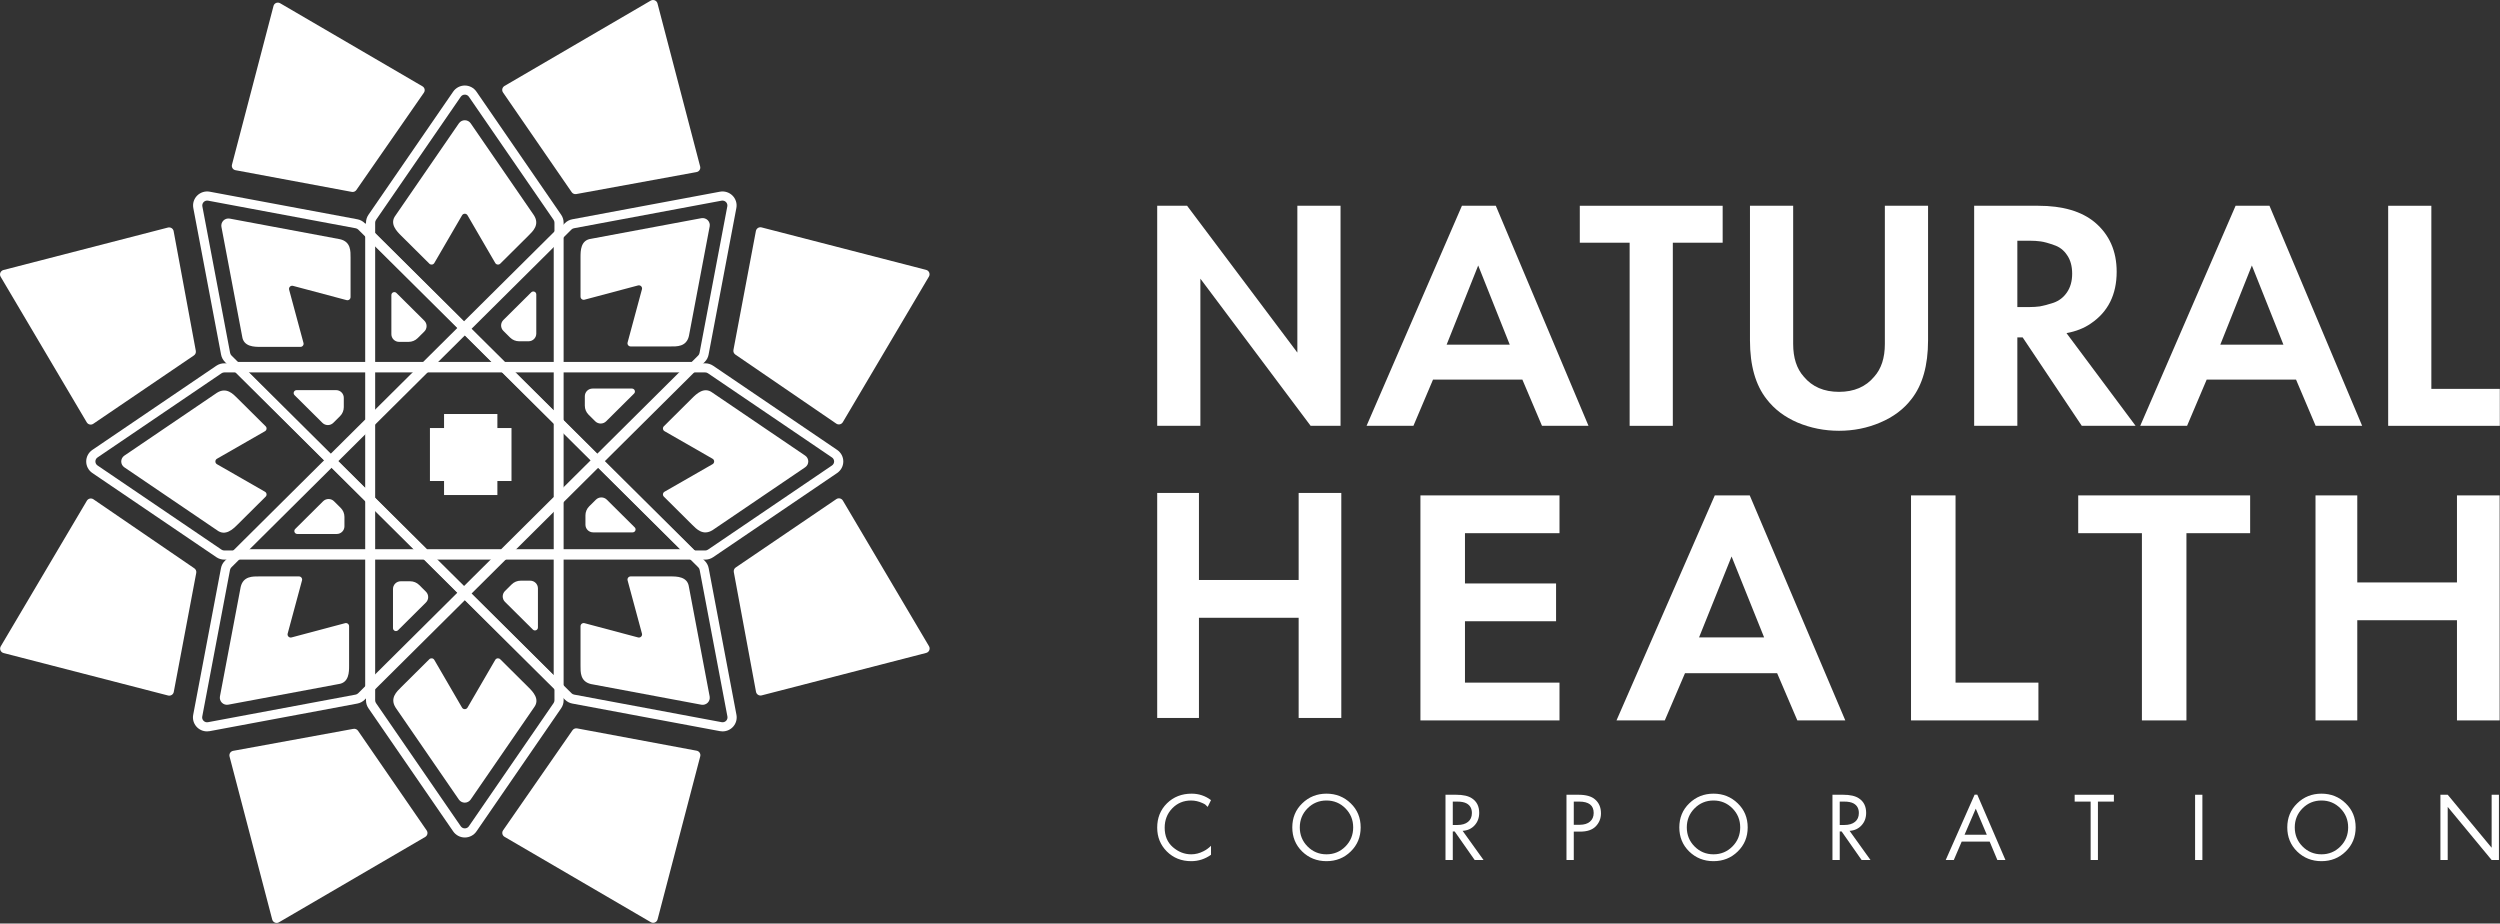 <svg width="157" height="58" viewBox="0 0 157 58" fill="none" xmlns="http://www.w3.org/2000/svg">
<rect x="0" y="0" width="157" height="58" fill="#333333" stroke="none"/>
<g clip-path="url(#clip0_112_7467)">
<path d="M13.002 45.931C12.872 45.931 12.743 45.903 12.626 45.848C12.508 45.793 12.404 45.713 12.321 45.614C12.238 45.514 12.178 45.398 12.145 45.273C12.113 45.148 12.108 45.017 12.133 44.89L13.877 35.682C13.909 35.508 13.994 35.348 14.12 35.224L35.478 14.013C35.604 13.887 35.765 13.803 35.94 13.771L45.21 12.039C45.352 12.012 45.497 12.02 45.635 12.063C45.772 12.105 45.898 12.18 45.999 12.281C46.101 12.382 46.176 12.506 46.219 12.643C46.262 12.779 46.27 12.924 46.243 13.065L44.499 22.272C44.467 22.446 44.382 22.606 44.256 22.731L22.9 43.942C22.775 44.067 22.614 44.152 22.439 44.184L13.168 45.916C13.113 45.926 13.057 45.931 13.002 45.931ZM45.373 12.596C45.353 12.597 45.334 12.598 45.315 12.602L36.044 14.334C35.983 14.345 35.927 14.375 35.884 14.418L14.53 35.63C14.486 35.674 14.456 35.729 14.445 35.79L12.701 44.998C12.691 45.047 12.694 45.097 12.709 45.145C12.724 45.192 12.75 45.235 12.786 45.27C12.821 45.305 12.865 45.331 12.912 45.346C12.96 45.36 13.011 45.363 13.06 45.354L22.331 43.622C22.391 43.611 22.447 43.581 22.491 43.538L43.846 22.327C43.89 22.284 43.919 22.228 43.93 22.168L45.675 12.96C45.683 12.916 45.681 12.871 45.67 12.827C45.659 12.784 45.638 12.743 45.61 12.709C45.581 12.674 45.545 12.646 45.505 12.627C45.464 12.608 45.419 12.598 45.374 12.597L45.373 12.596Z" fill="white"/>
<path d="M45.379 45.931C45.324 45.931 45.27 45.926 45.215 45.916L35.945 44.184C35.77 44.152 35.609 44.067 35.483 43.942L14.128 22.731C14.002 22.606 13.917 22.446 13.884 22.272L12.14 13.065C12.114 12.924 12.122 12.779 12.164 12.643C12.207 12.506 12.282 12.382 12.384 12.281C12.486 12.18 12.611 12.105 12.749 12.062C12.886 12.02 13.032 12.012 13.174 12.039L22.444 13.771C22.619 13.803 22.78 13.888 22.905 14.013L44.261 35.223C44.387 35.349 44.472 35.509 44.505 35.683L46.249 44.89C46.273 45.017 46.268 45.148 46.236 45.273C46.203 45.398 46.143 45.514 46.06 45.614C45.977 45.713 45.873 45.793 45.755 45.848C45.638 45.903 45.509 45.931 45.379 45.931ZM13.008 12.597C12.963 12.597 12.919 12.607 12.878 12.626C12.838 12.646 12.802 12.674 12.773 12.708C12.745 12.743 12.724 12.783 12.713 12.826C12.702 12.87 12.7 12.915 12.708 12.959L14.452 22.166C14.464 22.227 14.493 22.282 14.537 22.326L35.892 43.536C35.936 43.58 35.992 43.61 36.053 43.621L45.323 45.353C45.372 45.362 45.423 45.359 45.471 45.344C45.518 45.33 45.562 45.304 45.597 45.269C45.633 45.234 45.659 45.191 45.674 45.143C45.688 45.096 45.691 45.045 45.682 44.996L43.938 35.789C43.927 35.728 43.897 35.673 43.853 35.629L22.498 14.419C22.454 14.375 22.398 14.346 22.338 14.335L13.068 12.602C13.048 12.599 13.028 12.597 13.008 12.597Z" fill="white"/>
<path d="M29.191 52.595C29.047 52.595 28.905 52.56 28.778 52.493C28.651 52.427 28.542 52.33 28.461 52.212L23.138 44.477C23.037 44.332 22.984 44.159 22.984 43.981V13.985C22.984 13.808 23.038 13.635 23.138 13.489L28.46 5.754C28.541 5.636 28.65 5.539 28.777 5.473C28.905 5.406 29.046 5.371 29.19 5.371C29.334 5.371 29.476 5.406 29.603 5.473C29.73 5.539 29.839 5.636 29.92 5.754L35.242 13.489C35.342 13.635 35.396 13.808 35.395 13.985V43.981C35.396 44.159 35.342 44.331 35.242 44.477L29.922 52.211C29.841 52.33 29.732 52.426 29.604 52.493C29.477 52.56 29.335 52.595 29.191 52.595ZM29.191 5.944C29.14 5.943 29.091 5.955 29.046 5.978C29.002 6.001 28.964 6.035 28.935 6.077L23.613 13.812C23.578 13.863 23.56 13.923 23.56 13.984V43.981C23.56 44.042 23.578 44.102 23.613 44.153L28.935 51.889C28.963 51.93 29.002 51.964 29.046 51.987C29.091 52.011 29.14 52.023 29.191 52.022C29.241 52.023 29.291 52.011 29.336 51.987C29.38 51.964 29.418 51.93 29.446 51.889L34.767 44.151C34.801 44.1 34.82 44.04 34.82 43.979V13.982C34.82 13.921 34.801 13.861 34.767 13.81L29.445 6.075C29.417 6.033 29.379 6 29.335 5.977C29.29 5.954 29.241 5.942 29.191 5.943V5.944Z" fill="white"/>
<path d="M35.351 43.781L29.142 37.614L22.934 43.781V35.063H14.156L20.365 28.896L14.156 22.731H22.934V14.012L29.142 20.178L35.351 14.012V22.731H44.127L37.919 28.897L44.127 35.063H35.351V43.781ZM29.549 37.209L34.772 42.397V35.063H31.71L29.549 37.209ZM23.512 35.063V42.397L28.735 37.209L26.574 35.063H23.512ZM27.39 35.063L29.142 36.802L30.893 35.063H27.39ZM35.352 34.489H42.735L37.512 29.302L35.352 31.448V34.489ZM32.29 34.489H34.774V32.022L32.29 34.489ZM26.813 34.489H31.473L34.774 31.21V26.582L31.473 23.303H26.812L23.511 26.582V31.211L26.813 34.489ZM23.512 34.489H25.997L23.512 32.022V34.489ZM15.551 34.489H22.935V31.448L20.774 29.302L15.551 34.489ZM35.352 27.156V30.637L37.103 28.898L35.352 27.156ZM21.182 28.895L22.934 30.635V27.154L21.182 28.895ZM35.352 26.343L37.512 28.49L42.735 23.302H35.351L35.352 26.343ZM15.551 23.302L20.773 28.493L22.934 26.346V23.303L15.551 23.302ZM32.29 23.302L34.774 25.77V23.302H32.29ZM23.512 23.302V25.77L25.997 23.302H23.512ZM31.712 22.729H34.774V15.396L29.551 20.584L31.712 22.729ZM27.39 22.729H30.896L29.144 20.989L27.39 22.729ZM23.512 22.729H26.574L28.735 20.583L23.512 15.396V22.729Z" fill="white"/>
<path d="M44.287 35.145H14.086C13.908 35.145 13.734 35.091 13.587 34.991L5.799 29.705C5.68 29.624 5.583 29.516 5.516 29.39C5.449 29.264 5.414 29.123 5.414 28.98C5.414 28.837 5.449 28.697 5.516 28.57C5.583 28.444 5.68 28.336 5.799 28.255L13.587 22.969C13.734 22.869 13.908 22.816 14.086 22.816H44.287C44.465 22.816 44.639 22.87 44.786 22.969L52.574 28.255C52.693 28.336 52.789 28.444 52.857 28.57C52.924 28.697 52.959 28.837 52.959 28.98C52.959 29.123 52.924 29.264 52.857 29.39C52.789 29.516 52.693 29.624 52.574 29.705L44.786 34.991C44.639 35.091 44.465 35.145 44.287 35.145ZM14.086 23.388C14.024 23.388 13.964 23.407 13.912 23.442L6.125 28.728C6.083 28.756 6.049 28.793 6.026 28.837C6.003 28.881 5.99 28.93 5.99 28.98C5.99 29.029 6.003 29.078 6.026 29.122C6.049 29.166 6.083 29.204 6.125 29.232L13.912 34.518C13.964 34.553 14.024 34.571 14.086 34.571H44.287C44.349 34.571 44.409 34.552 44.46 34.518L52.248 29.232C52.29 29.204 52.324 29.166 52.347 29.122C52.37 29.078 52.383 29.029 52.383 28.98C52.383 28.93 52.37 28.881 52.347 28.837C52.324 28.793 52.29 28.756 52.248 28.728L44.46 23.442C44.409 23.407 44.349 23.388 44.287 23.388H14.086Z" fill="white"/>
<path d="M31.589 5.806L35.901 12.067C35.932 12.113 35.976 12.149 36.028 12.17C36.079 12.191 36.135 12.197 36.19 12.187L43.743 10.806C43.782 10.799 43.819 10.784 43.852 10.762C43.884 10.74 43.912 10.712 43.933 10.679C43.955 10.646 43.969 10.608 43.975 10.57C43.981 10.531 43.979 10.491 43.969 10.454L41.29 0.214C41.279 0.171 41.258 0.132 41.229 0.098C41.2 0.065 41.163 0.039 41.122 0.022C41.081 0.005 41.036 -0.002 40.992 0.001C40.948 0.004 40.905 0.017 40.866 0.039L31.681 5.399C31.647 5.419 31.618 5.445 31.594 5.477C31.571 5.509 31.555 5.545 31.546 5.583C31.537 5.621 31.537 5.661 31.544 5.699C31.552 5.737 31.567 5.774 31.589 5.806Z" fill="white"/>
<path d="M47.471 14.503L46.06 21.976C46.049 22.03 46.055 22.087 46.076 22.139C46.097 22.19 46.133 22.234 46.179 22.266L52.517 26.603C52.55 26.626 52.587 26.641 52.625 26.649C52.664 26.656 52.704 26.655 52.743 26.647C52.782 26.639 52.818 26.622 52.85 26.599C52.882 26.576 52.909 26.546 52.929 26.512L58.336 17.37C58.359 17.332 58.373 17.289 58.375 17.245C58.379 17.201 58.371 17.156 58.354 17.115C58.337 17.074 58.311 17.038 58.277 17.009C58.244 16.98 58.204 16.959 58.16 16.948L47.827 14.281C47.789 14.271 47.749 14.269 47.71 14.275C47.671 14.281 47.634 14.294 47.601 14.315C47.567 14.336 47.539 14.364 47.516 14.396C47.494 14.428 47.479 14.464 47.471 14.503Z" fill="white"/>
<path d="M14.787 10.688L22.096 12.051C22.149 12.06 22.204 12.055 22.254 12.034C22.304 12.014 22.347 11.979 22.378 11.935L26.621 5.82C26.642 5.788 26.658 5.753 26.665 5.715C26.673 5.677 26.672 5.639 26.664 5.601C26.656 5.564 26.64 5.528 26.617 5.497C26.594 5.466 26.565 5.44 26.532 5.421L17.59 0.202C17.552 0.181 17.51 0.168 17.467 0.165C17.424 0.162 17.381 0.169 17.341 0.185C17.301 0.202 17.265 0.227 17.237 0.259C17.208 0.292 17.188 0.33 17.177 0.372L14.568 10.343C14.558 10.38 14.556 10.419 14.562 10.457C14.568 10.495 14.581 10.531 14.602 10.563C14.622 10.596 14.649 10.624 14.681 10.645C14.713 10.667 14.749 10.681 14.787 10.688Z" fill="white"/>
<path d="M5.859 26.614L12.177 22.322C12.223 22.291 12.259 22.247 12.28 22.196C12.302 22.145 12.308 22.088 12.297 22.034L10.904 14.515C10.897 14.477 10.882 14.44 10.86 14.408C10.838 14.375 10.809 14.347 10.776 14.326C10.742 14.305 10.705 14.291 10.666 14.285C10.627 14.279 10.587 14.28 10.548 14.29L0.215 16.957C0.172 16.969 0.132 16.99 0.099 17.019C0.065 17.048 0.039 17.084 0.022 17.125C0.005 17.166 -0.002 17.21 0.001 17.254C0.004 17.298 0.017 17.341 0.04 17.379L5.448 26.523C5.468 26.557 5.495 26.586 5.527 26.609C5.559 26.633 5.595 26.649 5.633 26.657C5.672 26.666 5.712 26.667 5.751 26.659C5.789 26.652 5.826 26.637 5.859 26.614Z" fill="white"/>
<path d="M10.913 43.453L12.324 35.981C12.335 35.926 12.329 35.87 12.308 35.818C12.287 35.767 12.251 35.722 12.205 35.691L5.867 31.355C5.835 31.333 5.798 31.317 5.759 31.31C5.72 31.302 5.68 31.303 5.641 31.311C5.603 31.32 5.566 31.336 5.534 31.359C5.502 31.383 5.475 31.412 5.455 31.446L0.047 40.589C0.025 40.627 0.012 40.67 0.008 40.714C0.005 40.758 0.013 40.802 0.03 40.843C0.047 40.884 0.073 40.92 0.107 40.949C0.141 40.978 0.18 40.999 0.224 41.011L10.557 43.678C10.595 43.688 10.635 43.69 10.674 43.683C10.713 43.677 10.751 43.663 10.784 43.642C10.818 43.621 10.846 43.594 10.868 43.561C10.89 43.529 10.906 43.492 10.913 43.453Z" fill="white"/>
<path d="M26.796 52.153L22.484 45.892C22.452 45.846 22.408 45.811 22.357 45.789C22.306 45.768 22.249 45.762 22.195 45.772L14.642 47.153C14.603 47.16 14.566 47.175 14.533 47.197C14.5 47.219 14.473 47.247 14.451 47.28C14.43 47.313 14.416 47.351 14.41 47.389C14.404 47.428 14.406 47.468 14.415 47.506L17.095 57.745C17.106 57.788 17.127 57.828 17.156 57.861C17.185 57.894 17.222 57.92 17.263 57.938C17.304 57.954 17.348 57.962 17.393 57.959C17.437 57.956 17.48 57.942 17.518 57.92L26.704 52.56C26.738 52.54 26.767 52.514 26.79 52.482C26.814 52.45 26.83 52.415 26.839 52.376C26.847 52.338 26.848 52.299 26.841 52.26C26.833 52.222 26.818 52.185 26.796 52.153Z" fill="white"/>
<path d="M43.75 47.144L36.242 45.743C36.187 45.733 36.13 45.739 36.079 45.76C36.028 45.781 35.984 45.816 35.952 45.862L31.594 52.144C31.571 52.177 31.556 52.213 31.548 52.252C31.541 52.29 31.541 52.33 31.55 52.368C31.558 52.406 31.575 52.442 31.598 52.474C31.621 52.506 31.651 52.532 31.685 52.552L40.871 57.913C40.91 57.935 40.953 57.948 40.997 57.951C41.042 57.955 41.086 57.947 41.127 57.93C41.168 57.913 41.205 57.887 41.234 57.854C41.263 57.821 41.284 57.781 41.296 57.738L43.976 47.495C43.985 47.457 43.987 47.418 43.981 47.379C43.974 47.341 43.96 47.304 43.939 47.271C43.918 47.238 43.89 47.21 43.858 47.188C43.825 47.166 43.789 47.151 43.75 47.144Z" fill="white"/>
<path d="M52.522 31.344L46.204 35.637C46.157 35.668 46.121 35.712 46.1 35.764C46.078 35.815 46.073 35.872 46.083 35.927L47.477 43.445C47.484 43.483 47.499 43.52 47.521 43.553C47.543 43.586 47.572 43.613 47.605 43.634C47.639 43.656 47.676 43.669 47.715 43.676C47.754 43.682 47.794 43.68 47.832 43.67L58.165 41.003C58.208 40.992 58.248 40.971 58.282 40.942C58.315 40.913 58.342 40.876 58.359 40.836C58.376 40.795 58.383 40.75 58.38 40.706C58.377 40.662 58.364 40.619 58.341 40.581L52.933 31.438C52.913 31.404 52.886 31.374 52.855 31.351C52.823 31.327 52.786 31.311 52.748 31.302C52.709 31.293 52.669 31.293 52.63 31.3C52.591 31.307 52.554 31.322 52.522 31.344Z" fill="white"/>
<path d="M33.534 13.523L29.557 7.742C29.516 7.683 29.461 7.635 29.397 7.601C29.333 7.568 29.261 7.551 29.189 7.551C29.117 7.551 29.046 7.568 28.982 7.601C28.918 7.635 28.863 7.683 28.821 7.742L24.844 13.523C24.437 14.049 24.921 14.529 25.195 14.802L26.964 16.559C26.985 16.58 27.011 16.596 27.04 16.606C27.069 16.615 27.1 16.618 27.13 16.614C27.16 16.61 27.189 16.6 27.214 16.583C27.239 16.566 27.26 16.544 27.275 16.518L29.018 13.521C29.035 13.491 29.06 13.466 29.09 13.448C29.12 13.431 29.154 13.422 29.189 13.422C29.224 13.422 29.258 13.431 29.288 13.448C29.318 13.466 29.343 13.491 29.36 13.521L31.103 16.518C31.118 16.544 31.139 16.566 31.164 16.583C31.19 16.6 31.218 16.61 31.248 16.614C31.279 16.618 31.309 16.615 31.338 16.606C31.367 16.596 31.393 16.58 31.415 16.559L33.183 14.802C33.458 14.529 33.91 14.121 33.534 13.523Z" fill="white"/>
<path d="M15.116 36.857L13.812 43.737C13.799 43.808 13.803 43.881 13.825 43.949C13.847 44.018 13.885 44.08 13.936 44.131C13.987 44.182 14.05 44.219 14.119 44.241C14.188 44.262 14.261 44.267 14.332 44.254L21.261 42.96C21.923 42.874 21.923 42.195 21.923 41.809V39.325C21.923 39.295 21.916 39.265 21.902 39.238C21.889 39.211 21.869 39.187 21.845 39.169C21.821 39.151 21.793 39.138 21.763 39.132C21.733 39.126 21.703 39.127 21.674 39.135L18.308 40.031C18.274 40.04 18.239 40.04 18.205 40.031C18.172 40.022 18.141 40.005 18.116 39.98C18.092 39.956 18.074 39.925 18.065 39.892C18.056 39.859 18.056 39.824 18.065 39.79L18.967 36.447C18.975 36.418 18.976 36.387 18.97 36.358C18.964 36.328 18.951 36.3 18.933 36.276C18.914 36.252 18.89 36.233 18.863 36.219C18.836 36.206 18.806 36.199 18.776 36.199H16.274C15.888 36.199 15.276 36.171 15.116 36.857Z" fill="white"/>
<path d="M37.119 42.96L44.047 44.256C44.118 44.268 44.191 44.264 44.26 44.242C44.329 44.221 44.392 44.183 44.443 44.132C44.494 44.081 44.532 44.019 44.553 43.951C44.575 43.882 44.58 43.809 44.567 43.739L43.264 36.857C43.178 36.199 42.494 36.199 42.106 36.199H39.604C39.574 36.199 39.544 36.206 39.517 36.219C39.489 36.233 39.466 36.252 39.447 36.276C39.429 36.3 39.416 36.328 39.41 36.358C39.404 36.387 39.405 36.418 39.413 36.447L40.315 39.79C40.324 39.823 40.324 39.858 40.315 39.892C40.306 39.925 40.288 39.956 40.264 39.98C40.239 40.005 40.209 40.022 40.175 40.031C40.141 40.04 40.106 40.04 40.072 40.031L36.706 39.135C36.677 39.127 36.647 39.126 36.617 39.132C36.587 39.138 36.559 39.151 36.535 39.169C36.511 39.187 36.491 39.211 36.478 39.238C36.464 39.265 36.457 39.295 36.457 39.325V41.809C36.457 42.195 36.428 42.801 37.119 42.96Z" fill="white"/>
<path d="M43.264 21.1L44.568 14.219C44.581 14.148 44.577 14.076 44.555 14.007C44.533 13.938 44.495 13.876 44.444 13.825C44.393 13.775 44.33 13.737 44.261 13.716C44.193 13.694 44.119 13.69 44.048 13.702L37.119 14.996C36.457 15.082 36.457 15.761 36.457 16.147V18.631C36.457 18.661 36.464 18.691 36.477 18.718C36.491 18.745 36.511 18.769 36.535 18.787C36.559 18.806 36.587 18.818 36.617 18.824C36.646 18.83 36.677 18.829 36.707 18.821L40.072 17.925C40.106 17.917 40.141 17.917 40.175 17.925C40.208 17.934 40.239 17.952 40.264 17.977C40.288 18.001 40.306 18.031 40.315 18.065C40.324 18.098 40.324 18.133 40.315 18.166L39.413 21.509C39.405 21.538 39.404 21.569 39.41 21.599C39.416 21.628 39.429 21.656 39.447 21.68C39.466 21.704 39.49 21.723 39.517 21.737C39.544 21.75 39.574 21.757 39.604 21.757H42.106C42.494 21.759 43.104 21.788 43.264 21.1Z" fill="white"/>
<path d="M13.627 24.665L7.806 28.616C7.746 28.657 7.698 28.711 7.664 28.775C7.631 28.838 7.613 28.909 7.613 28.981C7.613 29.053 7.631 29.123 7.664 29.187C7.698 29.251 7.746 29.305 7.806 29.346L13.627 33.297C14.156 33.701 14.639 33.221 14.914 32.948L16.682 31.191C16.704 31.17 16.72 31.144 16.73 31.115C16.739 31.087 16.743 31.056 16.738 31.026C16.735 30.997 16.724 30.968 16.707 30.943C16.69 30.918 16.667 30.897 16.641 30.882L13.624 29.151C13.594 29.134 13.569 29.109 13.551 29.079C13.534 29.049 13.525 29.015 13.525 28.981C13.525 28.946 13.534 28.912 13.551 28.883C13.569 28.853 13.594 28.828 13.624 28.811L16.641 27.08C16.667 27.065 16.69 27.044 16.707 27.019C16.724 26.994 16.735 26.965 16.738 26.936C16.743 26.906 16.739 26.875 16.73 26.846C16.72 26.818 16.704 26.792 16.682 26.771L14.914 25.015C14.639 24.741 14.228 24.292 13.627 24.665Z" fill="white"/>
<path d="M24.842 44.435L28.819 50.216C28.861 50.275 28.916 50.323 28.98 50.356C29.044 50.39 29.115 50.407 29.187 50.407C29.259 50.407 29.331 50.39 29.395 50.356C29.459 50.323 29.514 50.275 29.555 50.216L33.532 44.435C33.939 43.909 33.456 43.429 33.181 43.156L31.413 41.399C31.391 41.378 31.365 41.362 31.336 41.352C31.307 41.343 31.277 41.34 31.247 41.343C31.216 41.347 31.188 41.358 31.162 41.375C31.137 41.392 31.116 41.414 31.101 41.44L29.359 44.437C29.341 44.467 29.316 44.492 29.286 44.509C29.256 44.526 29.222 44.535 29.187 44.535C29.152 44.535 29.118 44.526 29.088 44.509C29.058 44.492 29.033 44.467 29.016 44.437L27.273 41.44C27.258 41.414 27.237 41.392 27.212 41.375C27.187 41.358 27.158 41.347 27.128 41.343C27.098 41.34 27.067 41.343 27.038 41.352C27.009 41.362 26.983 41.378 26.962 41.399L25.193 43.156C24.919 43.429 24.467 43.837 24.842 44.435Z" fill="white"/>
<path d="M44.747 33.294L50.567 29.344C50.627 29.303 50.675 29.249 50.709 29.185C50.742 29.122 50.76 29.051 50.76 28.979C50.76 28.907 50.742 28.837 50.709 28.773C50.675 28.709 50.627 28.655 50.567 28.614L44.747 24.663C44.217 24.259 43.734 24.74 43.459 25.012L41.691 26.769C41.669 26.79 41.653 26.816 41.643 26.845C41.634 26.873 41.63 26.904 41.635 26.933C41.639 26.963 41.649 26.992 41.666 27.017C41.683 27.042 41.706 27.063 41.732 27.078L44.749 28.809C44.78 28.826 44.805 28.851 44.822 28.881C44.84 28.911 44.849 28.945 44.849 28.979C44.849 29.014 44.84 29.048 44.822 29.078C44.805 29.108 44.78 29.132 44.749 29.15L41.732 30.88C41.706 30.895 41.683 30.916 41.666 30.941C41.649 30.966 41.639 30.995 41.635 31.024C41.63 31.054 41.634 31.085 41.643 31.113C41.653 31.142 41.669 31.168 41.691 31.189L43.459 32.946C43.734 33.219 44.145 33.667 44.747 33.294Z" fill="white"/>
<path d="M21.353 15.023L14.426 13.728C14.355 13.715 14.281 13.72 14.213 13.741C14.143 13.762 14.081 13.8 14.03 13.851C13.979 13.902 13.941 13.964 13.919 14.033C13.897 14.101 13.893 14.174 13.905 14.245L15.208 21.127C15.295 21.784 15.979 21.784 16.367 21.784H18.868C18.898 21.784 18.928 21.777 18.956 21.764C18.983 21.75 19.006 21.731 19.025 21.707C19.044 21.683 19.056 21.655 19.062 21.626C19.068 21.596 19.067 21.566 19.059 21.537L18.157 18.193C18.148 18.16 18.148 18.125 18.157 18.091C18.166 18.058 18.184 18.028 18.209 18.003C18.233 17.979 18.264 17.961 18.297 17.952C18.331 17.943 18.366 17.943 18.4 17.952L21.766 18.848C21.795 18.856 21.826 18.857 21.856 18.851C21.886 18.845 21.914 18.833 21.938 18.814C21.962 18.796 21.981 18.772 21.995 18.745C22.008 18.718 22.015 18.688 22.015 18.658V16.174C22.015 15.788 22.044 15.182 21.353 15.023Z" fill="white"/>
<path d="M26.648 20.819L26.228 21.236C26.077 21.385 25.874 21.469 25.661 21.469H25.062C24.934 21.469 24.811 21.418 24.72 21.328C24.629 21.238 24.578 21.116 24.578 20.988V18.528C24.578 18.491 24.589 18.456 24.609 18.426C24.63 18.395 24.659 18.372 24.693 18.358C24.727 18.344 24.764 18.34 24.8 18.347C24.836 18.354 24.869 18.372 24.895 18.398L26.646 20.137C26.692 20.182 26.728 20.235 26.752 20.293C26.777 20.352 26.79 20.414 26.79 20.478C26.79 20.541 26.777 20.604 26.753 20.662C26.729 20.721 26.693 20.774 26.648 20.819Z" fill="white"/>
<path d="M33.195 21.432H32.6C32.388 21.432 32.184 21.348 32.034 21.199L31.611 20.778C31.566 20.734 31.53 20.681 31.506 20.622C31.481 20.564 31.469 20.502 31.469 20.438C31.469 20.375 31.481 20.312 31.506 20.254C31.53 20.195 31.566 20.143 31.611 20.098L33.362 18.358C33.388 18.333 33.421 18.315 33.457 18.308C33.493 18.301 33.53 18.305 33.564 18.319C33.598 18.333 33.627 18.356 33.648 18.387C33.668 18.417 33.679 18.452 33.679 18.489V20.951C33.679 21.014 33.666 21.076 33.642 21.135C33.618 21.193 33.582 21.246 33.537 21.291C33.492 21.335 33.439 21.371 33.38 21.395C33.321 21.419 33.258 21.432 33.195 21.432Z" fill="white"/>
<path d="M37.381 26.458L36.961 26.041C36.811 25.891 36.727 25.689 36.727 25.478V24.883C36.727 24.756 36.778 24.633 36.868 24.543C36.959 24.453 37.082 24.402 37.211 24.402H39.688C39.725 24.402 39.761 24.413 39.791 24.433C39.822 24.453 39.845 24.482 39.859 24.516C39.873 24.55 39.877 24.587 39.87 24.623C39.863 24.658 39.845 24.691 39.819 24.717L38.068 26.456C38.023 26.501 37.969 26.537 37.91 26.561C37.852 26.586 37.788 26.598 37.725 26.599C37.661 26.599 37.598 26.586 37.539 26.562C37.48 26.538 37.426 26.503 37.381 26.458Z" fill="white"/>
<path d="M36.766 32.953V32.362C36.766 32.151 36.85 31.949 37 31.799L37.424 31.379C37.514 31.289 37.638 31.238 37.766 31.238C37.894 31.238 38.018 31.289 38.108 31.379L39.86 33.119C39.886 33.144 39.904 33.177 39.911 33.213C39.918 33.249 39.914 33.286 39.9 33.32C39.886 33.353 39.862 33.382 39.832 33.402C39.801 33.423 39.765 33.433 39.728 33.433H37.25C37.121 33.433 36.998 33.383 36.907 33.292C36.817 33.202 36.766 33.08 36.766 32.953Z" fill="white"/>
<path d="M31.712 37.117L32.133 36.7C32.207 36.626 32.295 36.567 32.392 36.527C32.49 36.487 32.594 36.467 32.699 36.467H33.297C33.426 36.467 33.549 36.517 33.64 36.608C33.731 36.698 33.782 36.82 33.782 36.948V39.408C33.782 39.444 33.771 39.48 33.751 39.51C33.73 39.541 33.701 39.564 33.667 39.578C33.633 39.592 33.596 39.596 33.56 39.589C33.524 39.582 33.491 39.564 33.465 39.538L31.714 37.799C31.668 37.754 31.632 37.701 31.608 37.643C31.583 37.584 31.571 37.521 31.57 37.458C31.57 37.395 31.583 37.332 31.607 37.273C31.631 37.215 31.667 37.162 31.712 37.117Z" fill="white"/>
<path d="M25.164 36.504H25.758C25.971 36.504 26.175 36.588 26.325 36.737L26.748 37.158C26.839 37.248 26.89 37.37 26.89 37.498C26.89 37.625 26.839 37.748 26.748 37.838L24.997 39.578C24.971 39.603 24.938 39.621 24.902 39.628C24.866 39.635 24.828 39.631 24.794 39.617C24.76 39.604 24.731 39.58 24.711 39.55C24.691 39.519 24.68 39.483 24.68 39.447V36.985C24.68 36.858 24.731 36.735 24.822 36.645C24.913 36.555 25.036 36.504 25.164 36.504Z" fill="white"/>
<path d="M20.976 31.479L21.396 31.896C21.547 32.045 21.631 32.248 21.631 32.459V33.053C21.631 33.181 21.58 33.303 21.489 33.393C21.398 33.484 21.275 33.534 21.146 33.534H18.67C18.633 33.534 18.597 33.523 18.567 33.503C18.536 33.483 18.512 33.454 18.498 33.42C18.484 33.387 18.481 33.35 18.488 33.314C18.495 33.278 18.512 33.245 18.538 33.22L20.29 31.48C20.335 31.435 20.388 31.399 20.447 31.375C20.506 31.351 20.569 31.338 20.633 31.338C20.696 31.338 20.76 31.35 20.819 31.374C20.877 31.398 20.931 31.434 20.976 31.479Z" fill="white"/>
<path d="M21.59 24.981V25.571C21.59 25.782 21.505 25.985 21.355 26.134L20.932 26.554C20.841 26.645 20.718 26.695 20.59 26.695C20.461 26.695 20.338 26.645 20.247 26.554L18.496 24.815C18.47 24.789 18.452 24.756 18.445 24.72C18.438 24.685 18.442 24.648 18.456 24.614C18.47 24.58 18.493 24.551 18.524 24.531C18.555 24.511 18.59 24.5 18.627 24.5H21.106C21.235 24.5 21.358 24.551 21.448 24.641C21.539 24.731 21.59 24.854 21.59 24.981Z" fill="white"/>
<path d="M27.887 31.088H31.236V30.207H32.122V26.881H31.236V26H27.887V26.881H27V30.207H27.887V31.088Z" fill="white"/>
<path d="M96.837 26.742L95.606 23.841H89.993L88.763 26.742H85.82L91.809 12.922H93.937L99.758 26.742H96.837ZM90.848 21.645H94.812L92.831 16.672L90.848 21.645Z" fill="white"/>
<path d="M108.183 15.242H105.053V26.742H102.341V15.242H99.211V12.922H108.183V15.242Z" fill="white"/>
<path d="M109.898 12.922H112.611V21.603C112.611 22.474 112.833 23.157 113.279 23.655C113.807 24.29 114.544 24.608 115.49 24.608C116.436 24.608 117.173 24.29 117.702 23.655C118.147 23.157 118.369 22.474 118.369 21.603V12.922H121.082V21.375C121.082 22.95 120.734 24.18 120.039 25.064C119.552 25.699 118.898 26.189 118.077 26.535C117.271 26.88 116.408 27.053 115.49 27.053C114.572 27.053 113.703 26.88 112.882 26.535C112.076 26.189 111.429 25.699 110.942 25.064C110.246 24.18 109.898 22.95 109.898 21.375V12.922Z" fill="white"/>
<path d="M123.977 12.922H128.003C129.533 12.922 130.716 13.267 131.55 13.958C132.468 14.731 132.927 15.768 132.927 17.066C132.927 18.502 132.385 19.587 131.3 20.319C130.882 20.609 130.375 20.809 129.776 20.92L134.116 26.742H130.736L127.023 21.189H126.689V26.742H123.977V12.922ZM126.689 15.118V19.283H127.461C127.683 19.283 127.899 19.269 128.108 19.241C128.33 19.2 128.615 19.124 128.963 19.013C129.311 18.889 129.589 18.675 129.798 18.371C130.02 18.053 130.132 17.66 130.132 17.19C130.132 16.721 130.027 16.334 129.818 16.03C129.61 15.712 129.332 15.498 128.983 15.388C128.636 15.263 128.358 15.187 128.149 15.16C127.94 15.132 127.725 15.118 127.502 15.118H126.689Z" fill="white"/>
<path d="M145.423 26.742L144.192 23.841H138.579L137.348 26.742H134.406L140.395 12.922H142.523L148.343 26.742H145.423ZM139.435 21.645H143.399L141.417 16.672L139.435 21.645Z" fill="white"/>
<path d="M149.977 12.922H152.689V24.421H156.988V26.742H149.977V12.922Z" fill="white"/>
<path d="M75.384 26.742H72.672V12.922H74.55L81.474 22.142V12.922H84.186V26.742H82.308L75.384 17.501V26.742Z" fill="white"/>
<path d="M97.936 31.111V33.484H92V36.641H97.721V39.014H92V42.869H97.936V45.242H89.203V31.111H97.936Z" fill="white"/>
<path d="M112.873 45.242L111.604 42.276H105.818L104.549 45.242H101.516L107.689 31.111H109.883L115.885 45.242H112.873ZM106.7 40.03H110.787L108.743 34.946L106.7 40.03Z" fill="white"/>
<path d="M120.012 31.111H122.808V42.869H128.013V45.242H120.012V31.111Z" fill="white"/>
<path d="M141.309 33.484H137.308V45.242H134.512V33.484H130.512V31.111H141.309V33.484Z" fill="white"/>
<path d="M148.037 31.111V36.577H154.298V31.111H156.977V45.242H154.298V38.95H148.037V45.242H145.414V31.111H148.037Z" fill="white"/>
<path d="M75.294 30.957V36.423H81.555V30.957H84.234V45.088H81.555V38.796H75.294V45.088H72.672V30.957H75.294Z" fill="white"/>
<path d="M76.051 50.247L75.843 50.673C75.678 50.509 75.706 50.522 75.512 50.432C75.277 50.325 75.04 50.272 74.8 50.272C74.326 50.272 73.93 50.438 73.612 50.77C73.299 51.097 73.142 51.501 73.142 51.98C73.142 52.496 73.313 52.903 73.656 53.202C74.002 53.501 74.386 53.651 74.807 53.651C75.071 53.651 75.327 53.587 75.574 53.46C75.747 53.374 75.906 53.26 76.051 53.116V53.681C75.675 53.948 75.26 54.081 74.807 54.081C74.196 54.081 73.687 53.878 73.278 53.473C72.874 53.067 72.672 52.568 72.672 51.974C72.672 51.363 72.876 50.855 73.284 50.45C73.697 50.045 74.213 49.842 74.832 49.842C75.285 49.842 75.692 49.977 76.051 50.247Z" fill="white"/>
<path d="M84.826 53.473C84.413 53.878 83.906 54.081 83.303 54.081C82.701 54.081 82.192 53.878 81.775 53.473C81.362 53.067 81.156 52.563 81.156 51.961C81.156 51.355 81.365 50.851 81.781 50.45C82.198 50.045 82.705 49.842 83.303 49.842C83.902 49.842 84.409 50.045 84.826 50.45C85.242 50.851 85.45 51.355 85.45 51.961C85.45 52.563 85.242 53.067 84.826 53.473ZM84.492 50.763C84.166 50.436 83.77 50.272 83.303 50.272C82.837 50.272 82.441 50.436 82.115 50.763C81.79 51.091 81.627 51.49 81.627 51.961C81.627 52.432 81.79 52.832 82.115 53.159C82.441 53.487 82.837 53.651 83.303 53.651C83.77 53.651 84.166 53.487 84.492 53.159C84.817 52.832 84.98 52.432 84.98 51.961C84.98 51.49 84.817 51.091 84.492 50.763Z" fill="white"/>
<path d="M90.777 49.91H91.439C91.885 49.91 92.219 49.986 92.442 50.138C92.743 50.338 92.894 50.641 92.894 51.047C92.894 51.362 92.796 51.624 92.603 51.833C92.413 52.042 92.163 52.157 91.853 52.177L93.166 54.008H92.609L91.353 52.214H91.235V54.008H90.777V49.91ZM91.235 50.34V51.809H91.526C91.811 51.809 92.034 51.743 92.194 51.612C92.355 51.481 92.435 51.297 92.435 51.059C92.435 50.78 92.326 50.58 92.107 50.457C91.968 50.379 91.769 50.34 91.514 50.34H91.235Z" fill="white"/>
<path d="M98.375 49.91H99.124C99.594 49.91 99.941 50.006 100.163 50.199C100.415 50.412 100.541 50.705 100.541 51.077C100.541 51.397 100.431 51.669 100.213 51.895C99.998 52.116 99.673 52.226 99.235 52.226H98.833V54.008H98.375V49.91ZM98.833 50.34V51.796H99.21C99.483 51.796 99.695 51.731 99.848 51.6C100.004 51.469 100.083 51.286 100.083 51.053C100.083 50.578 99.779 50.34 99.173 50.34H98.833Z" fill="white"/>
<path d="M109.13 53.473C108.718 53.878 108.21 54.081 107.608 54.081C107.006 54.081 106.497 53.878 106.08 53.473C105.667 53.067 105.461 52.563 105.461 51.961C105.461 51.355 105.669 50.851 106.086 50.45C106.503 50.045 107.01 49.842 107.608 49.842C108.206 49.842 108.713 50.045 109.13 50.45C109.547 50.851 109.755 51.355 109.755 51.961C109.755 52.563 109.547 53.067 109.13 53.473ZM108.796 50.763C108.47 50.436 108.074 50.272 107.608 50.272C107.142 50.272 106.746 50.436 106.42 50.763C106.094 51.091 105.931 51.49 105.931 51.961C105.931 52.432 106.094 52.832 106.42 53.159C106.746 53.487 107.142 53.651 107.608 53.651C108.074 53.651 108.47 53.487 108.796 53.159C109.122 52.832 109.285 52.432 109.285 51.961C109.285 51.49 109.122 51.091 108.796 50.763Z" fill="white"/>
<path d="M115.078 49.91H115.74C116.186 49.91 116.52 49.986 116.742 50.138C117.044 50.338 117.194 50.641 117.194 51.047C117.194 51.362 117.097 51.624 116.903 51.833C116.713 52.042 116.464 52.157 116.154 52.177L117.467 54.008H116.909L115.653 52.214H115.535V54.008H115.078V49.91ZM115.535 50.34V51.809H115.826C116.111 51.809 116.334 51.743 116.495 51.612C116.656 51.481 116.736 51.297 116.736 51.059C116.736 50.78 116.627 50.58 116.408 50.457C116.268 50.379 116.07 50.34 115.814 50.34H115.535Z" fill="white"/>
<path d="M125.434 54.008L124.951 52.853H123.194L122.699 54.008H122.191L124.006 49.906H124.09H124.174L125.941 54.008H125.434ZM123.373 52.423H124.772L124.078 50.783L123.373 52.423Z" fill="white"/>
<path d="M132.752 50.34H131.75V54.008H131.292V50.34H130.289V49.91H132.752V50.34Z" fill="white"/>
<path d="M137.852 49.91H138.31V54.008H137.852V49.91Z" fill="white"/>
<path d="M147.31 53.473C146.898 53.878 146.39 54.081 145.788 54.081C145.186 54.081 144.676 53.878 144.259 53.473C143.847 53.067 143.641 52.563 143.641 51.961C143.641 51.355 143.849 50.851 144.265 50.45C144.682 50.045 145.189 49.842 145.788 49.842C146.386 49.842 146.895 50.045 147.31 50.45C147.726 50.851 147.935 51.355 147.935 51.961C147.935 52.563 147.726 53.067 147.31 53.473ZM146.976 50.763C146.65 50.436 146.254 50.272 145.788 50.272C145.322 50.272 144.926 50.436 144.6 50.763C144.274 51.091 144.111 51.49 144.111 51.961C144.111 52.432 144.274 52.832 144.6 53.159C144.926 53.487 145.322 53.651 145.788 53.651C146.254 53.651 146.65 53.487 146.976 53.159C147.302 52.832 147.464 52.432 147.464 51.961C147.464 51.49 147.302 51.091 146.976 50.763Z" fill="white"/>
<path d="M153.716 54.008H153.258V49.91H153.716L156.475 53.238V49.91H156.933V54.008H156.475L153.716 50.673V54.008Z" fill="white"/>
</g>
<defs>
<clipPath id="clip0_112_7467">
<rect width="157" height="58" fill="white"/>
</clipPath>
</defs>
</svg>
